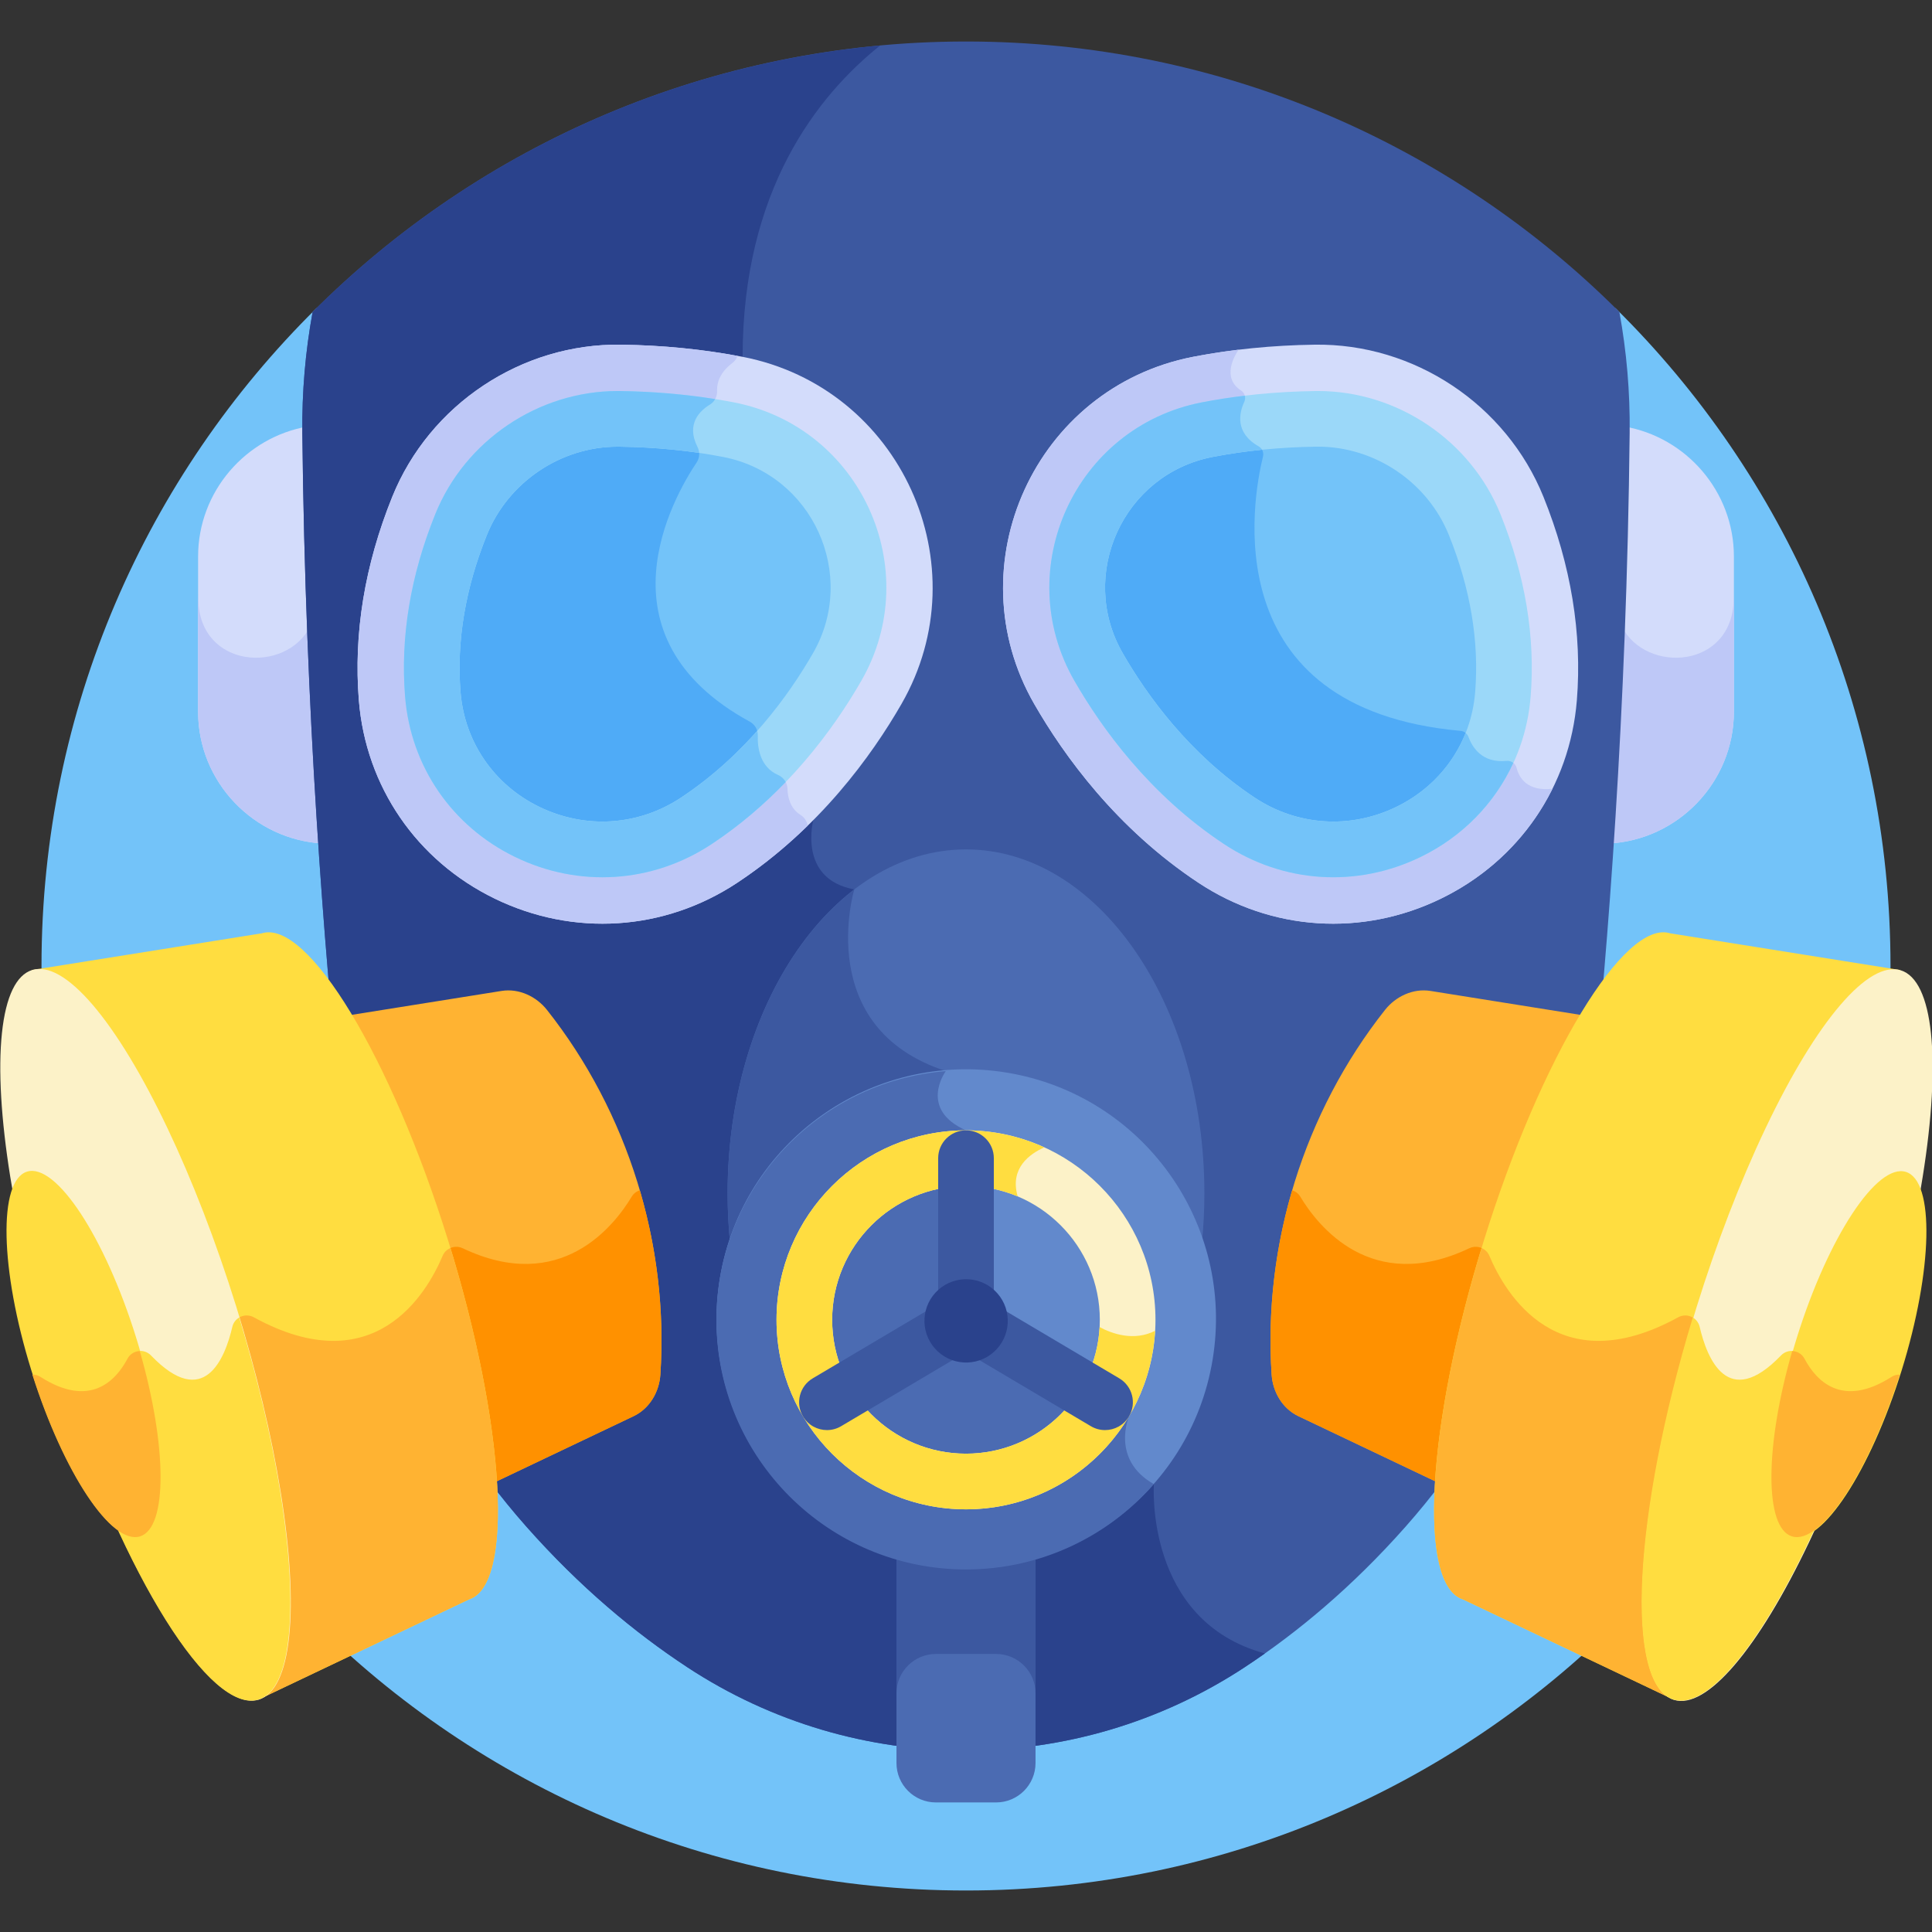 <svg id="Layer_1" enable-background="new 0 0 512 512" height="512" viewBox="0 0 512 512" width="512" xmlns="http://www.w3.org/2000/svg"><rect x="0" y="0" width="512" height="512" fill="#333333" stroke="none"/><g><path d="m428.126 81.667h-344.252c-44.987 44.421-72.876 106.116-72.876 174.333 0 135.311 109.691 245.002 245.002 245.002s245.002-109.691 245.002-245.002c0-68.217-27.889-129.912-72.876-174.333z" fill="#73c3f9"/><path d="m81.596 114.685c-.006-.559.004-1.113.003-1.671-16.465 2.817-29.102 17.236-29.102 34.472v41.128c0 18.678 14.838 34.057 33.309 34.937-2.099-31.583-3.781-68.475-4.21-108.866z" fill="#d3dcfb"/><path d="m430.401 113.014c0 .557.009 1.112.003 1.671-.429 40.392-2.111 77.283-4.211 108.866 18.471-.88 33.309-16.258 33.309-34.937v-41.128c.001-17.236-12.636-31.655-29.101-34.472z" fill="#d3dcfb"/><path d="m82.78 164.735c-5.29 13.596-28.594 13.203-30.148-4.388-.09-1.015-.135-2.043-.135-3.08v31.347c0 18.678 14.838 34.057 33.309 34.937-1.196-17.992-2.255-37.712-3.026-58.816z" fill="#bec8f7"/><path d="m429.22 164.735c-.771 21.103-1.83 40.823-3.026 58.815 18.471-.88 33.309-16.258 33.309-34.937v-31.347c0 1.038-.046 2.065-.135 3.08-1.554 17.592-24.859 17.985-30.148 4.389z" fill="#bec8f7"/><path d="m429.15 82.667c-44.329-44.283-105.541-71.669-173.15-71.669s-128.821 27.386-173.15 71.669c-1.934 10.536-2.843 21.27-2.729 32.034.794 74.835 5.909 137.7 9.872 176.007 4.362 42.162 21.424 82.137 49.516 113.878 14.19 16.033 28.755 28.109 42.572 37.205 44.836 29.515 103.001 29.515 147.838 0 13.817-9.095 28.382-21.172 42.572-37.205 28.093-31.741 45.154-71.715 49.516-113.878 3.963-38.307 9.078-101.171 9.872-176.007.114-10.764-.795-21.498-2.729-32.034z" fill="#3c58a0"/><path d="m305.793 393.315-79.391-157.611c-15.179-2.79-10.821-18.544-10.821-18.544s-18.777-46.333-18.777-122.599c0-44.053 19.75-69.154 36.435-82.501-58.526 5.393-111.093 31.352-150.389 70.607-1.934 10.536-2.843 21.27-2.729 32.034.794 74.835 5.909 137.7 9.872 176.007 4.362 42.162 21.424 82.137 49.516 113.878 14.19 16.033 28.755 28.109 42.572 37.205 44.836 29.515 103.001 29.515 147.837 0 1.752-1.153 3.516-2.356 5.29-3.607-31.97-8.699-29.415-44.869-29.415-44.869z" fill="#2a428c"/><path d="m174.998 364.319c2.299-34.541-8.571-69.524-30.04-96.68-2.757-3.487-7.331-5.785-12.068-5.029l-41.393 6.609c8.873 14.726 18.103 35.888 25.619 60.077 7.516 24.19 11.905 46.856 12.939 64.017l37.849-18.013c4.323-2.055 6.798-6.534 7.094-10.981z" fill="#ffb332"/><path d="m167.413 317.122c-4.63 7.727-18.886 26.016-44.793 13.675-1.678-.8-3.614-.309-4.728 1.056 7.037 23.226 11.165 44.907 12.163 61.462l37.85-18.013c4.322-2.057 6.797-6.535 7.093-10.982 1.098-16.493-.814-33.084-5.441-48.877-.868.273-1.643.843-2.144 1.679z" fill="#ff9100"/><g><path d="m131.09 238.138c-20.691-10.069-34.145-29.706-35.989-52.529-1.43-17.705 1.548-35.853 8.848-53.942 9.885-24.494 34.289-40.714 60.639-40.325 11.19.158 22.03 1.241 32.216 3.219 41.931 8.14 63.208 55.285 42.104 91.988-7.87 13.69-21.813 33.026-43.538 47.399-19.35 12.799-43.379 14.36-64.28 4.19z" fill="#d3dcfb"/></g><path d="m214.047 218.806c-.191-1.14-.858-2.192-1.91-2.849-2.746-1.716-3.395-4.72-3.453-6.95-.041-1.579-.998-2.98-2.446-3.611-4.915-2.142-5.52-7.381-5.411-10.485.054-1.527-.801-2.942-2.142-3.674-41.396-22.586-20.159-59.603-14.063-68.685.826-1.23.877-2.809.209-4.131-3.062-6.056.617-9.569 3.314-11.208 1.25-.759 1.945-2.157 1.894-3.619-.122-3.521 2.151-5.987 4.095-7.444.636-.476 1.074-1.123 1.323-1.835-9.794-1.816-20.168-2.822-30.868-2.974-26.349-.389-50.754 15.831-60.639 40.325-7.3 18.089-10.277 36.237-8.848 53.942 1.844 22.824 15.298 42.461 35.989 52.529 20.9 10.17 44.93 8.61 64.279-4.191 7.023-4.646 13.222-9.814 18.677-15.14z" fill="#bec8f7"/><g><path d="m317.614 233.947c-21.725-14.373-35.668-33.709-43.538-47.399-21.126-36.741.209-83.855 42.104-91.988 10.186-1.978 21.026-3.06 32.216-3.219 26.338-.384 50.753 15.832 60.639 40.325 7.3 18.089 10.277 36.237 8.847 53.942-1.844 22.824-15.298 42.461-35.989 52.53-20.861 10.15-44.892 8.635-64.279-4.191z" fill="#d3dcfb"/></g><path d="m411.424 209.023c-6.754.772-8.861-2.949-9.513-5.525-.306-1.207-1.442-1.984-2.681-1.857-6.618.682-9.173-3.875-10.061-6.328-.329-.91-1.152-1.541-2.115-1.628-65.422-5.922-55.061-61.649-52.351-72.681.259-1.053-.184-2.171-1.127-2.704-6.416-3.63-5.165-8.929-3.829-11.792.499-1.069.142-2.375-.847-3.016-5.256-3.403-1.681-9.323-.654-10.816-4.107.495-8.136 1.121-12.066 1.884-41.895 8.133-63.23 55.247-42.104 91.988 7.87 13.69 21.813 33.026 43.538 47.399 19.386 12.826 43.417 14.34 64.278 4.191 13.136-6.392 23.349-16.644 29.532-29.115z" fill="#bec8f7"/><path d="m163.689 110.998c-18.089 0-34.714 11.198-41.506 28.027-6.147 15.229-8.663 30.369-7.482 45 1.277 15.819 10.621 29.438 24.993 36.432 14.584 7.098 31.344 6.01 44.826-2.908 18.519-12.252 30.528-28.95 37.342-40.801 14.432-25.106-.154-57.322-28.804-62.884-9.046-1.756-18.718-2.719-28.748-2.861-.208-.003-.414-.005-.621-.005z" fill="#73c3f9"/><path d="m200.826 194.911c.054-1.527-.801-2.942-2.142-3.674-41.396-22.586-20.159-59.603-14.063-68.685.826-1.23.877-2.809.209-4.131-1.211-2.396-1.358-4.388-.938-6.029-6.315-.823-12.866-1.295-19.583-1.39-.208-.003-.414-.004-.62-.004-18.089 0-34.714 11.198-41.506 28.027-6.147 15.229-8.663 30.369-7.482 45 1.277 15.819 10.621 29.438 24.993 36.432 14.584 7.097 31.344 6.01 44.826-2.908 6.928-4.583 12.944-9.79 18.118-15.131-1.631-2.418-1.885-5.437-1.812-7.507z" fill="#4fabf7"/><path d="m349.294 110.998c-.207 0-.412.001-.62.004-10.029.142-19.701 1.104-28.748 2.861-28.655 5.563-43.234 37.783-28.804 62.884 6.814 11.851 18.823 28.549 37.342 40.801 13.481 8.918 30.24 10.006 44.826 2.908 14.372-6.993 23.716-20.613 24.993-36.432 1.181-14.63-1.335-29.77-7.482-45-6.793-16.827-23.419-28.026-41.507-28.026z" fill="#73c3f9"/><path d="m389.169 195.314c-.329-.91-1.152-1.541-2.115-1.628-65.422-5.922-55.061-61.649-52.351-72.681.259-1.053-.184-2.171-1.127-2.704-3.052-1.727-4.358-3.831-4.756-5.871-3.021.399-5.993.871-8.894 1.434-28.655 5.563-43.234 37.783-28.804 62.884 6.814 11.851 18.823 28.549 37.342 40.801 13.481 8.918 30.24 10.006 44.826 2.908 8.971-4.365 15.982-11.313 20.296-19.765-2.581-1.367-3.847-3.804-4.417-5.378z" fill="#4fabf7"/><g><path d="m136.467 227.087c-16.742-8.146-27.627-24.023-29.115-42.468-1.274-15.785 1.415-32.053 7.994-48.353 7.88-19.523 27.308-32.641 48.344-32.641.241 0 .481.002.723.005 10.467.148 20.577 1.156 30.051 2.995 33.7 6.543 50.742 44.313 33.792 73.797-7.21 12.542-19.945 30.229-39.666 43.276-15.701 10.385-35.185 11.632-52.123 3.389zm27.222-108.715c-15.084 0-29.016 9.409-34.668 23.413-5.713 14.155-8.058 28.167-6.97 41.647 1.065 13.191 8.867 24.554 20.869 30.394 12.215 5.945 26.246 5.038 37.531-2.428 17.316-11.456 28.6-27.165 35.017-38.327 11.911-20.719-.079-47.361-23.817-51.97-8.619-1.673-17.853-2.59-27.447-2.727z" fill="#9bd8f9"/></g><path d="m206.238 205.396c-4.915-2.142-5.52-7.381-5.411-10.485.015-.42-.045-.83-.159-1.221-5.536 6.232-12.226 12.424-20.215 17.709-11.286 7.465-25.316 8.373-37.531 2.427-12.003-5.84-19.805-17.203-20.869-30.394-1.088-13.479 1.257-27.492 6.97-41.647 5.652-14.004 19.583-23.413 34.668-23.413l.516.003c7.268.103 14.327.657 21.071 1.645-.042-.548-.19-1.092-.446-1.599-3.062-6.056.617-9.569 3.314-11.208.593-.36 1.056-.867 1.379-1.453-8.022-1.286-16.441-2.008-25.111-2.131-.242-.003-.482-.005-.723-.005-21.036 0-40.464 13.118-48.344 32.641-6.579 16.3-9.268 32.568-7.994 48.353 1.489 18.445 12.373 34.322 29.115 42.468 16.938 8.243 36.422 6.996 52.121-3.389 7.54-4.989 14.052-10.657 19.631-16.455-.424-.806-1.112-1.467-1.982-1.846z" fill="#73c3f9"/><g><path d="m324.395 223.698c-19.721-13.047-32.455-30.735-39.666-43.276-16.979-29.535.14-67.265 33.792-73.797 9.474-1.84 19.584-2.847 30.048-2.995.245-.004.483-.005.725-.005 21.036 0 40.463 13.117 48.344 32.641 6.579 16.3 9.268 32.568 7.994 48.353-1.489 18.446-12.373 34.322-29.116 42.469-16.928 8.235-36.412 7.003-52.121-3.39zm24.899-105.326-.518.004c-9.591.136-18.825 1.053-27.444 2.726-23.727 4.605-35.734 31.24-23.816 51.97 6.417 11.161 17.701 26.87 35.017 38.327 11.284 7.464 25.313 8.373 37.531 2.427 12.003-5.84 19.805-17.203 20.869-30.395 1.088-13.479-1.257-27.491-6.97-41.647-5.653-14.003-19.585-23.412-34.669-23.412z" fill="#9bd8f9"/></g><path d="m399.23 201.641c-6.618.682-9.173-3.875-10.061-6.328-.157-.433-.431-.797-.774-1.076-3.367 8.442-9.773 15.423-18.332 19.588-12.217 5.946-26.247 5.037-37.531-2.427-17.316-11.457-28.6-27.166-35.017-38.327-11.917-20.731.089-47.365 23.816-51.97 4.235-.822 8.621-1.46 13.122-1.914-.204-.362-.498-.673-.878-.888-6.416-3.63-5.165-8.929-3.829-11.792.247-.529.283-1.115.138-1.651-3.873.463-7.668 1.05-11.364 1.767-33.652 6.533-50.77 44.263-33.792 73.797 7.211 12.541 19.945 30.229 39.666 43.276 15.709 10.393 35.193 11.625 52.121 3.389 11.104-5.403 19.609-14.219 24.527-24.917-.496-.39-1.136-.597-1.812-.527z" fill="#73c3f9"/><path d="m256 284.608c28.982 0 53.593 18.647 62.536 44.591.419-4.238.64-8.569.64-12.974 0-50.326-28.285-91.123-63.176-91.123s-63.176 40.797-63.176 91.123c0 4.406.221 8.736.64 12.974 8.943-25.944 33.554-44.591 62.536-44.591z" fill="#4b6bb2"/><path d="m250.649 283.841c-35.229-11.447-24.323-47.887-24.249-48.132-19.973 15.308-33.576 45.618-33.576 80.515 0 4.405.221 8.736.64 12.974 8.319-24.136 30.201-41.947 56.545-44.314.359-.657.64-1.043.64-1.043z" fill="#3c58a0"/><path d="m256 414.937c-6.397 0-12.575-.926-18.426-2.621v54.898c0 5.771 4.679 10.45 10.45 10.45h15.951c5.772 0 10.45-4.679 10.45-10.45v-54.898c-5.85 1.695-12.028 2.621-18.425 2.621z" fill="#4b6bb2"/><path d="m256 414.937c-6.397 0-12.575-.926-18.426-2.621v36.45c0-5.771 4.679-10.45 10.45-10.45h15.951c5.772 0 10.451 4.679 10.451 10.45v-36.45c-5.851 1.695-12.029 2.621-18.426 2.621z" fill="#3c58a0"/><ellipse cx="256" cy="349.773" fill="#6289cc" rx="66.148" ry="66.148" transform="matrix(.163 -.987 .987 .163 -130.887 545.209)"/><path d="m299.196 375.374-43.196-25.601v-50.214c-12.486-5.526-5.65-15.301-5.364-15.699-34.021 2.733-60.784 31.188-60.784 65.913 0 36.533 29.615 66.148 66.148 66.148 19.856 0 37.655-8.761 49.78-22.614-11.52-6.513-6.584-17.933-6.584-17.933z" fill="#4b6bb2"/><g><path d="m256 399.986c-27.688 0-50.213-22.526-50.213-50.214s22.526-50.213 50.213-50.213c27.688 0 50.213 22.526 50.213 50.213 0 27.689-22.525 50.214-50.213 50.214zm0-85.68c-19.556 0-35.466 15.91-35.466 35.466 0 19.557 15.91 35.467 35.466 35.467s35.466-15.91 35.466-35.467c0-19.556-15.91-35.466-35.466-35.466z" fill="#fcf2c8"/></g><path d="m69.396 247.336-60.96 9.733.072.233c13.567-.462 36.453 38.331 52.345 89.478s19.021 96.079 7.582 103.387l.072.233 55.742-26.528c12.123-3.767 9.671-46.339-5.476-95.088-15.147-48.75-37.254-85.215-49.377-81.448z" fill="#ffdd40"/><path d="m119.373 330.736c-.894.381-1.654 1.081-2.064 2.055-4.198 9.963-18.083 33.824-50.032 16.313-1.931-1.058-4.243-.329-5.274 1.451 14.884 49.565 17.59 92.484 6.434 99.611l.072.233 55.742-26.528c11.959-3.716 9.731-45.208-4.878-93.135z" fill="#ffb332"/><ellipse cx="38.472" cy="353.734" fill="#fcf2c8" rx="25.172" ry="101.224" transform="matrix(.955 -.297 .297 .955 -103.23 27.347)"/><path d="m63.394 349.149c-.882.516-1.569 1.38-1.827 2.491-1.95 8.392-7.481 22.207-21.535 7.582-1.843-1.918-4.996-1.506-6.242.843-2.617 4.933-7.867 10.897-17.254 7.705 16.476 50.053 39.246 86.583 51.971 82.628 13.037-4.05 10.682-49.077-5.113-101.249z" fill="#ffdd40"/><ellipse cx="22.096" cy="358.822" fill="#ffdd40" rx="14.547" ry="50.612" transform="matrix(.955 -.297 .297 .955 -105.477 22.717)"/><path d="m37.114 407.155c7.332-2.278 7.191-23.908-.074-49.118-1.303.056-2.564.738-3.25 2.029-3.116 5.874-9.961 13.215-23.083 4.814-.656-.42-1.401-.606-2.138-.593 8.306 26.105 20.983 45.217 28.545 42.868z" fill="#ffb332"/><path d="m337.002 364.319c-2.299-34.541 8.571-69.524 30.04-96.68 2.757-3.487 7.331-5.785 12.068-5.029l41.393 6.609c-8.873 14.726-18.103 35.888-25.619 60.077-7.516 24.19-11.905 46.856-12.939 64.017l-37.849-18.013c-4.323-2.055-6.798-6.534-7.094-10.981z" fill="#ffb332"/><path d="m344.587 317.122c4.63 7.727 18.886 26.016 44.792 13.675 1.678-.8 3.615-.309 4.728 1.056-7.037 23.226-11.165 44.907-12.163 61.462l-37.85-18.013c-4.322-2.057-6.797-6.535-7.093-10.982-1.098-16.493.814-33.084 5.441-48.877.869.273 1.644.843 2.145 1.679z" fill="#ff9100"/><path d="m442.604 247.336 60.96 9.733-.072.233c-13.566-.462-36.453 38.331-52.345 89.478s-19.021 96.079-7.582 103.387l-.072.233-55.742-26.528c-12.123-3.767-9.671-46.339 5.476-95.088 15.147-48.75 37.254-85.215 49.377-81.448z" fill="#ffdd40"/><path d="m392.627 330.736c.894.381 1.654 1.081 2.064 2.055 4.198 9.963 18.083 33.824 50.033 16.313 1.931-1.058 4.243-.329 5.274 1.451-14.884 49.565-17.59 92.484-6.434 99.611l-.072.233-55.742-26.528c-11.96-3.716-9.732-45.208 4.877-93.135z" fill="#ffb332"/><ellipse cx="473.528" cy="353.734" fill="#fcf2c8" rx="101.224" ry="25.172" transform="matrix(.297 -.955 .955 .297 -4.783 700.973)"/><path d="m448.606 349.149c.882.516 1.569 1.38 1.827 2.491 1.949 8.392 7.481 22.207 21.535 7.582 1.843-1.918 4.996-1.506 6.242.843 2.617 4.933 7.867 10.897 17.254 7.705-16.476 50.053-39.246 86.583-51.971 82.628-13.037-4.05-10.682-49.077 5.113-101.249z" fill="#ffdd40"/><ellipse cx="489.904" cy="358.822" fill="#ffdd40" rx="50.612" ry="14.547" transform="matrix(.297 -.955 .955 .297 1.875 720.19)"/><path d="m474.886 407.155c-7.332-2.278-7.191-23.908.074-49.118 1.303.056 2.564.738 3.25 2.029 3.116 5.874 9.961 13.215 23.083 4.814.656-.42 1.401-.606 2.138-.593-8.305 26.105-20.983 45.217-28.545 42.868z" fill="#ffb332"/><path d="m291.413 351.69c-1 18.668-16.5 33.549-35.413 33.549-19.556 0-35.466-15.91-35.466-35.466s15.91-35.466 35.466-35.466c4.854 0 9.481.982 13.698 2.755-2.169-7.46 3.152-11.267 7.052-12.996-6.33-2.885-13.352-4.506-20.75-4.506-27.688 0-50.213 22.526-50.213 50.214s22.526 50.214 50.213 50.214c26.713 0 48.615-20.97 50.123-47.313-5.648 2.841-11.399.787-14.71-.985z" fill="#ffdd40"/><g><path d="m292.845 378.989c-1.278 0-2.573-.332-3.752-1.031l-36.852-21.842c-3.503-2.077-4.66-6.6-2.584-10.103s6.6-4.659 10.103-2.584l36.852 21.842c3.504 2.077 4.66 6.6 2.584 10.103-1.378 2.323-3.832 3.615-6.351 3.615z" fill="#3c58a0"/></g><g><path d="m219.155 378.989c-2.519 0-4.973-1.291-6.351-3.615-2.076-3.503-.919-8.026 2.584-10.103l36.852-21.842c3.504-2.076 8.027-.919 10.103 2.584s.919 8.026-2.584 10.103l-36.852 21.842c-1.179.698-2.474 1.031-3.752 1.031z" fill="#3c58a0"/></g><g><path d="m256 357.146c-4.072 0-7.374-3.301-7.374-7.374v-42.84c0-4.072 3.301-7.374 7.374-7.374 4.072 0 7.374 3.301 7.374 7.374v42.84c0 4.073-3.302 7.374-7.374 7.374z" fill="#3c58a0"/></g><ellipse cx="256" cy="349.773" fill="#2a428c" rx="11.039" ry="11.039" transform="matrix(.748 -.664 .664 .748 -167.707 258.399)"/></g></svg>